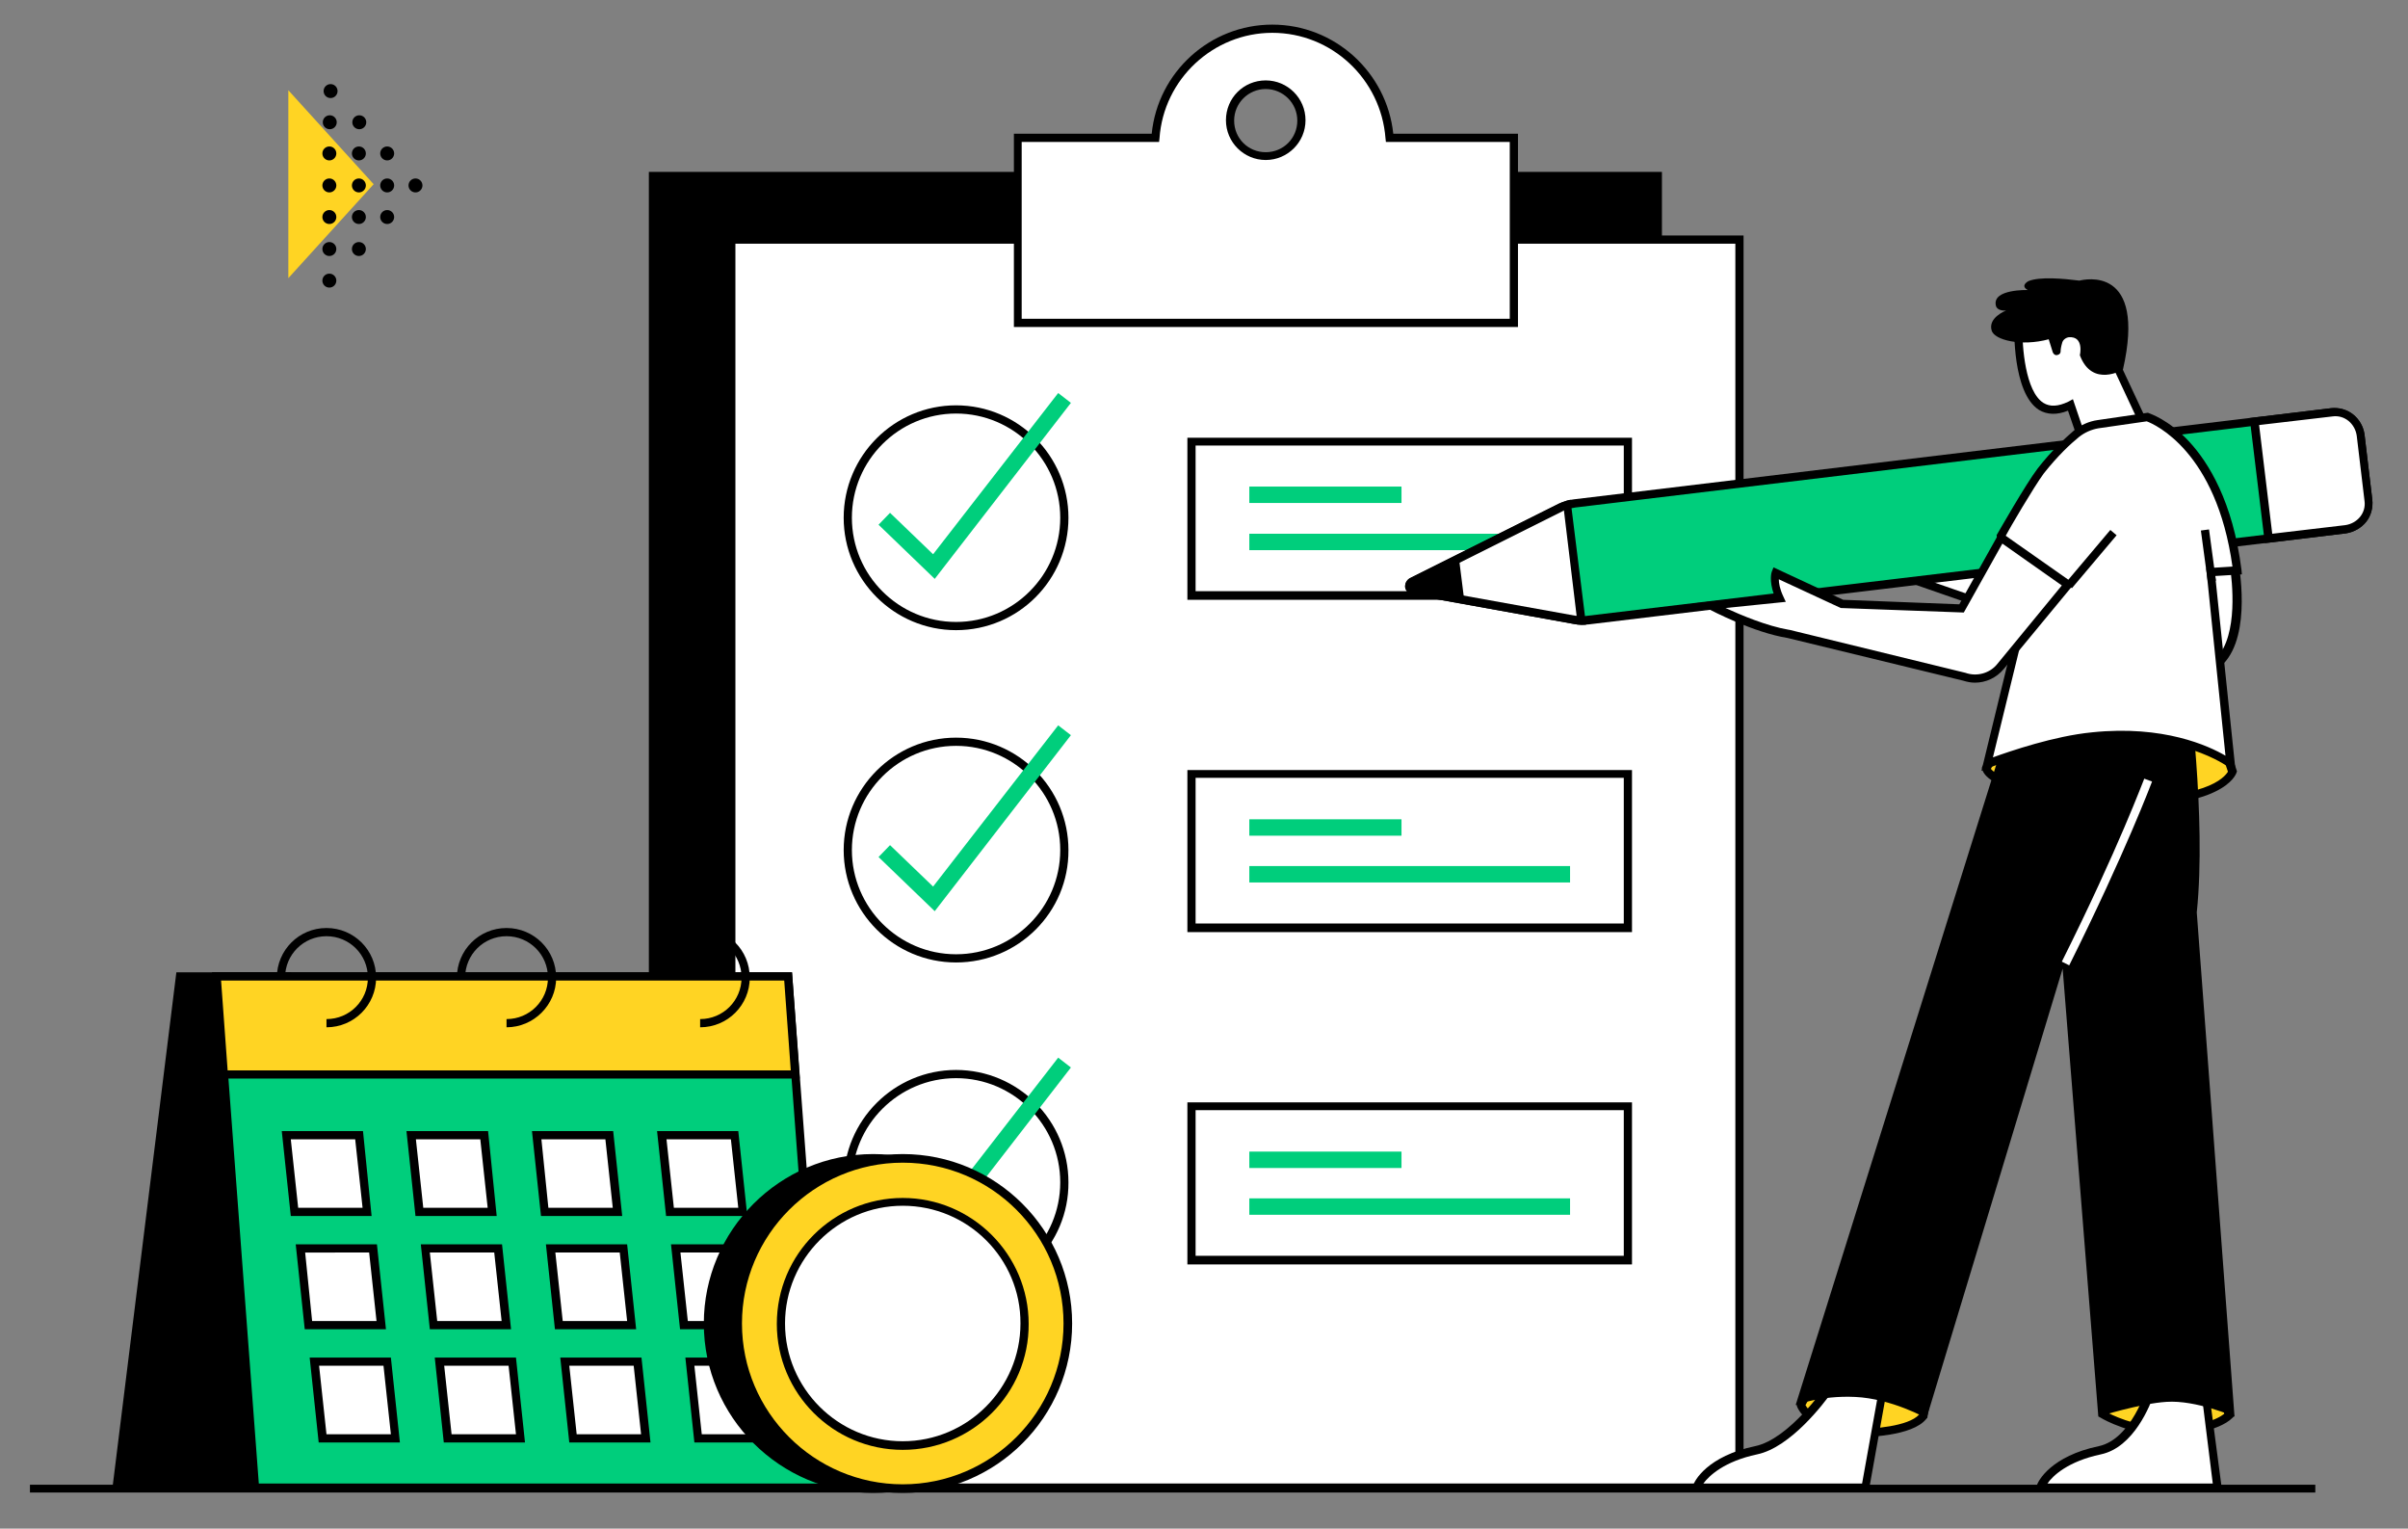 <?xml version="1.0" encoding="utf-8"?>
<!-- Generator: Adobe Illustrator 25.1.0, SVG Export Plug-In . SVG Version: 6.00 Build 0)  -->
<svg version="1.1" id="Capa_1" xmlns="http://www.w3.org/2000/svg" xmlns:xlink="http://www.w3.org/1999/xlink" x="0px" y="0px"
	 viewBox="0 0 587.1 372.6" style="enable-background:new 0 0 587.1 372.6;" xml:space="preserve">
<rect x="0" y="0" width="587.1" height="372.6" fill="#808080" stroke="none"/>
<style type="text/css">
	.st0{fill:#FFD423;}
	.st1{fill:#FFFFFF;}
	.st2{fill:#00CE7C;}
</style>
<g>
	<g id="Element_3_">
		<g>
			<g>
				<g>
					<g>
						<polygon class="st0" points="70.3,22 70.3,67.8 91.1,44.9 						"/>
					</g>
				</g>
			</g>
		</g>
		<g>
			<g>
				<g>
					<g>
						<g>
							<circle cx="87.6" cy="29.8" r="1.7"/>
						</g>
					</g>
				</g>
			</g>
			<g>
				<g>
					<g>
						<g>
							<circle cx="87.5" cy="37.4" r="1.7"/>
						</g>
					</g>
				</g>
			</g>
			<g>
				<g>
					<g>
						<g>
							<circle cx="87.5" cy="45.2" r="1.7"/>
						</g>
					</g>
				</g>
			</g>
			<g>
				<g>
					<g>
						<g>
							<circle cx="87.5" cy="52.9" r="1.7"/>
						</g>
					</g>
				</g>
			</g>
			<g>
				<g>
					<g>
						<g>
							<circle cx="94.4" cy="37.4" r="1.7"/>
						</g>
					</g>
				</g>
			</g>
			<g>
				<g>
					<g>
						<g>
							<circle cx="94.4" cy="45.2" r="1.7"/>
						</g>
					</g>
				</g>
			</g>
			<g>
				<g>
					<g>
						<g>
							<circle cx="101.3" cy="45.2" r="1.7"/>
						</g>
					</g>
				</g>
			</g>
			<g>
				<g>
					<g>
						<g>
							<circle cx="94.4" cy="52.9" r="1.7"/>
						</g>
					</g>
				</g>
			</g>
			<g>
				<g>
					<g>
						<g>
							<circle cx="87.5" cy="60.7" r="1.7"/>
						</g>
					</g>
				</g>
			</g>
			<g>
				<g>
					<g>
						<g>
							<circle cx="80.4" cy="29.8" r="1.7"/>
						</g>
					</g>
				</g>
			</g>
			<g>
				<g>
					<g>
						<g>
							<circle cx="80.6" cy="22.2" r="1.7"/>
						</g>
					</g>
				</g>
			</g>
			<g>
				<g>
					<g>
						<g>
							<circle cx="80.3" cy="37.4" r="1.7"/>
						</g>
					</g>
				</g>
			</g>
			<g>
				<g>
					<g>
						<g>
							<circle cx="80.3" cy="45.2" r="1.7"/>
						</g>
					</g>
				</g>
			</g>
			<g>
				<g>
					<g>
						<g>
							<circle cx="80.3" cy="52.9" r="1.7"/>
						</g>
					</g>
				</g>
			</g>
			<g>
				<g>
					<g>
						<g>
							<circle cx="80.3" cy="60.7" r="1.7"/>
						</g>
					</g>
				</g>
			</g>
			<g>
				<g>
					<g>
						<g>
							<circle cx="80.3" cy="68.4" r="1.7"/>
						</g>
					</g>
				</g>
			</g>
		</g>
	</g>
	<g>
		<g>
			<g>
				<g>
					<rect x="158.2" y="41.9" width="247" height="311.5"/>
				</g>
			</g>
		</g>
	</g>
	<g>
		<g>
			<g>
				<g>
					<rect x="178.3" y="58.4" class="st1" width="245.8" height="304.3"/>
				</g>
			</g>
		</g>
		<g>
			<g>
				<g>
					<path d="M425.2,363.6H177.3V57.4h247.8V363.6z M179.3,361.6h243.8V59.4H179.3V361.6z"/>
				</g>
			</g>
		</g>
	</g>
	<g>
		<g>
			<g>
				<g>
					<g>
						<circle class="st1" cx="233.1" cy="126.2" r="26.4"/>
					</g>
				</g>
			</g>
			<g>
				<g>
					<g>
						<path d="M233.1,153.6c-15.1,0-27.4-12.3-27.4-27.4s12.3-27.4,27.4-27.4s27.4,12.3,27.4,27.4S248.3,153.6,233.1,153.6z
							 M233.1,100.8c-14,0-25.4,11.4-25.4,25.4s11.4,25.4,25.4,25.4s25.4-11.4,25.4-25.4S247.1,100.8,233.1,100.8z"/>
					</g>
				</g>
			</g>
		</g>
		<g>
			<g>
				<g>
					<g>
						<polygon class="st2" points="227.9,141.1 214.2,127.9 217,125 227.5,135.1 258,95.8 261.1,98.2 						"/>
					</g>
				</g>
			</g>
		</g>
		<g>
			<g>
				<g>
					<g>
						<rect x="290.5" y="107.7" class="st1" width="106.4" height="37.5"/>
					</g>
				</g>
			</g>
			<g>
				<g>
					<g>
						<path d="M397.9,146.2H289.5v-39.5h108.4V146.2z M291.5,144.1h104.4v-35.5H291.5V144.1z"/>
					</g>
				</g>
			</g>
		</g>
		<g>
			<g>
				<g>
					<g>
						<g>
							<rect x="304.6" y="118.6" class="st2" width="37.1" height="4"/>
						</g>
					</g>
				</g>
			</g>
			<g>
				<g>
					<g>
						<g>
							<rect x="304.6" y="130.1" class="st2" width="78.2" height="4"/>
						</g>
					</g>
				</g>
			</g>
		</g>
	</g>
	<g>
		<g>
			<g>
				<g>
					<g>
						<circle class="st1" cx="233.1" cy="207.2" r="26.4"/>
					</g>
				</g>
			</g>
			<g>
				<g>
					<g>
						<path d="M233.1,234.6c-15.1,0-27.4-12.3-27.4-27.4c0-15.1,12.3-27.4,27.4-27.4s27.4,12.3,27.4,27.4
							C260.6,222.3,248.3,234.6,233.1,234.6z M233.1,181.8c-14,0-25.4,11.4-25.4,25.4s11.4,25.4,25.4,25.4s25.4-11.4,25.4-25.4
							S247.1,181.8,233.1,181.8z"/>
					</g>
				</g>
			</g>
		</g>
		<g>
			<g>
				<g>
					<g>
						<polygon class="st2" points="227.9,222.1 214.2,208.9 217,206 227.5,216.1 258,176.8 261.1,179.2 						"/>
					</g>
				</g>
			</g>
		</g>
		<g>
			<g>
				<g>
					<g>
						<rect x="290.5" y="188.7" class="st1" width="106.4" height="37.5"/>
					</g>
				</g>
			</g>
			<g>
				<g>
					<g>
						<path d="M397.9,227.2H289.5v-39.5h108.4V227.2z M291.5,225.1h104.4v-35.5H291.5V225.1z"/>
					</g>
				</g>
			</g>
		</g>
		<g>
			<g>
				<g>
					<g>
						<g>
							<rect x="304.6" y="199.7" class="st2" width="37.1" height="4"/>
						</g>
					</g>
				</g>
			</g>
			<g>
				<g>
					<g>
						<g>
							<rect x="304.6" y="211.1" class="st2" width="78.2" height="4"/>
						</g>
					</g>
				</g>
			</g>
		</g>
	</g>
	<g>
		<g>
			<g>
				<g>
					<g>
						<circle class="st1" cx="233.1" cy="288.2" r="26.4"/>
					</g>
				</g>
			</g>
			<g>
				<g>
					<g>
						<path d="M233.1,315.6c-15.1,0-27.4-12.3-27.4-27.4c0-15.1,12.3-27.4,27.4-27.4s27.4,12.3,27.4,27.4
							C260.6,303.3,248.3,315.6,233.1,315.6z M233.1,262.8c-14,0-25.4,11.4-25.4,25.4c0,14,11.4,25.4,25.4,25.4s25.4-11.4,25.4-25.4
							C258.5,274.2,247.1,262.8,233.1,262.8z"/>
					</g>
				</g>
			</g>
		</g>
		<g>
			<g>
				<g>
					<g>
						<polygon class="st2" points="227.9,303.1 214.2,289.9 217,287 227.5,297.1 258,257.8 261.1,260.2 						"/>
					</g>
				</g>
			</g>
		</g>
		<g>
			<g>
				<g>
					<g>
						<rect x="290.5" y="269.7" class="st1" width="106.4" height="37.5"/>
					</g>
				</g>
			</g>
			<g>
				<g>
					<g>
						<path d="M397.9,308.2H289.5v-39.5h108.4V308.2z M291.5,306.1h104.4v-35.5H291.5V306.1z"/>
					</g>
				</g>
			</g>
		</g>
		<g>
			<g>
				<g>
					<g>
						<g>
							<rect x="304.6" y="280.7" class="st2" width="37.1" height="4"/>
						</g>
					</g>
				</g>
			</g>
			<g>
				<g>
					<g>
						<g>
							<rect x="304.6" y="292.1" class="st2" width="78.2" height="4"/>
						</g>
					</g>
				</g>
			</g>
		</g>
	</g>
	<g>
		<g>
			<g>
				<g>
					<path class="st1" d="M338.8,33.6C337.7,18.7,325.3,7,310.2,7s-27.5,11.7-28.5,26.6h-33.5v45.1h120.9V33.6H338.8z M308.6,38
						c-4.8,0-8.7-3.9-8.7-8.7c0-4.8,3.9-8.7,8.7-8.7s8.7,3.9,8.7,8.7C317.3,34.1,313.4,38,308.6,38z"/>
				</g>
			</g>
		</g>
		<g>
			<g>
				<g>
					<path d="M370.1,79.7H247.2V32.6h33.6C282.3,17.6,295,6,310.2,6s27.9,11.6,29.5,26.6h30.4V79.7z M249.2,77.7h118.9V34.6h-30.2
						l-0.1-0.9C336.7,19.3,324.7,8,310.2,8c-14.4,0-26.5,11.3-27.5,25.7l-0.1,0.9h-33.5V77.7z M308.6,39c-5.3,0-9.7-4.3-9.7-9.7
						s4.3-9.7,9.7-9.7c5.3,0,9.7,4.3,9.7,9.7S313.9,39,308.6,39z M308.6,21.7c-4.2,0-7.7,3.4-7.7,7.7s3.4,7.7,7.7,7.7
						s7.7-3.4,7.7-7.7S312.8,21.7,308.6,21.7z"/>
				</g>
			</g>
		</g>
	</g>
	<g id="Calendar_2_">
		<g>
			<g>
				<g>
					<g>
						<g>
							<polygon points="70,238.1 43.9,238.1 28.4,362.6 70,362.6 							"/>
						</g>
					</g>
				</g>
			</g>
			<g>
				<g>
					<g>
						<g>
							<path d="M71,363.6H27.3L43,237h28V363.6z M29.6,361.6H69V239.1H44.8L29.6,361.6z"/>
						</g>
					</g>
				</g>
			</g>
		</g>
		<g>
			<g>
				<g>
					<g>
						<g>
							<polygon class="st2" points="52.8,238.1 54.6,261.9 62.2,362.6 201.5,362.6 193.9,261.9 192.2,238.1 							"/>
						</g>
					</g>
				</g>
			</g>
			<g>
				<g>
					<g>
						<g>
							<path d="M202.6,363.6H61.2L51.7,237h141.4L202.6,363.6z M63.1,361.6h137.3l-9.2-122.6H53.9L63.1,361.6z"/>
						</g>
					</g>
				</g>
			</g>
		</g>
		<g>
			<g>
				<g>
					<g>
						<polygon class="st1" points="179.1,276.7 161.4,276.7 163.3,295.4 181.1,295.4 						"/>
					</g>
				</g>
			</g>
			<g>
				<g>
					<g>
						<path d="M182.2,296.4h-19.8l-2.2-20.7H180L182.2,296.4z M164.3,294.4H180l-1.8-16.7h-15.7L164.3,294.4z"/>
					</g>
				</g>
			</g>
		</g>
		<g>
			<g>
				<g>
					<g>
						<polygon class="st1" points="148.6,276.7 130.8,276.7 132.8,295.4 150.5,295.4 						"/>
					</g>
				</g>
			</g>
			<g>
				<g>
					<g>
						<path d="M151.7,296.4h-19.8l-2.2-20.7h19.8L151.7,296.4z M133.7,294.4h15.7l-1.8-16.7H132L133.7,294.4z"/>
					</g>
				</g>
			</g>
		</g>
		<g>
			<g>
				<g>
					<g>
						<polygon class="st1" points="118,276.7 100.3,276.7 102.3,295.4 120,295.4 						"/>
					</g>
				</g>
			</g>
			<g>
				<g>
					<g>
						<path d="M121.1,296.4h-19.8l-2.2-20.7H119L121.1,296.4z M103.2,294.4h15.7l-1.8-16.7h-15.7L103.2,294.4z"/>
					</g>
				</g>
			</g>
		</g>
		<g>
			<g>
				<g>
					<g>
						<polygon class="st1" points="87.5,276.7 69.8,276.7 71.8,295.4 89.5,295.4 						"/>
					</g>
				</g>
			</g>
			<g>
				<g>
					<g>
						<path d="M90.6,296.4H70.9l-2.2-20.7h19.8L90.6,296.4z M72.7,294.4h15.7l-1.8-16.7H70.9L72.7,294.4z"/>
					</g>
				</g>
			</g>
		</g>
		<g>
			<g>
				<g>
					<g>
						<polygon class="st1" points="182.6,304.3 164.8,304.3 166.8,323 184.5,323 						"/>
					</g>
				</g>
			</g>
			<g>
				<g>
					<g>
						<path d="M185.6,324h-19.8l-2.2-20.7h19.8L185.6,324z M167.7,322h15.7l-1.8-16.7h-15.7L167.7,322z"/>
					</g>
				</g>
			</g>
		</g>
		<g>
			<g>
				<g>
					<g>
						<polygon class="st1" points="152,304.3 134.3,304.3 136.3,323 154,323 						"/>
					</g>
				</g>
			</g>
			<g>
				<g>
					<g>
						<path d="M155.1,324h-19.8l-2.2-20.7h19.8L155.1,324z M137.2,322h15.7l-1.8-16.7h-15.7L137.2,322z"/>
					</g>
				</g>
			</g>
		</g>
		<g>
			<g>
				<g>
					<g>
						<polygon class="st1" points="121.5,304.3 103.8,304.3 105.7,323 123.5,323 						"/>
					</g>
				</g>
			</g>
			<g>
				<g>
					<g>
						<path d="M124.6,324h-19.8l-2.2-20.7h19.8L124.6,324z M106.6,322h15.7l-1.8-16.7h-15.7L106.6,322z"/>
					</g>
				</g>
			</g>
		</g>
		<g>
			<g>
				<g>
					<g>
						<polygon class="st1" points="91,304.3 73.2,304.3 75.2,323 92.9,323 						"/>
					</g>
				</g>
			</g>
			<g>
				<g>
					<g>
						<path d="M94.1,324H74.3l-2.2-20.7h19.8L94.1,324z M76.1,322h15.7l-1.8-16.7H74.4L76.1,322z"/>
					</g>
				</g>
			</g>
		</g>
		<g>
			<g>
				<g>
					<g>
						<polygon class="st1" points="186,331.9 168.3,331.9 170.2,350.6 188,350.6 						"/>
					</g>
				</g>
			</g>
			<g>
				<g>
					<g>
						<path d="M189.1,351.6h-19.8l-2.2-20.7h19.8L189.1,351.6z M171.1,349.6h15.7l-1.8-16.7h-15.7L171.1,349.6z"/>
					</g>
				</g>
			</g>
		</g>
		<g>
			<g>
				<g>
					<g>
						<polygon class="st1" points="155.5,331.9 137.7,331.9 139.7,350.6 157.4,350.6 						"/>
					</g>
				</g>
			</g>
			<g>
				<g>
					<g>
						<path d="M158.6,351.6h-19.8l-2.2-20.7h19.8L158.6,351.6z M140.6,349.6h15.7l-1.8-16.7h-15.7L140.6,349.6z"/>
					</g>
				</g>
			</g>
		</g>
		<g>
			<g>
				<g>
					<g>
						<polygon class="st1" points="124.9,331.9 107.2,331.9 109.2,350.6 126.9,350.6 						"/>
					</g>
				</g>
			</g>
			<g>
				<g>
					<g>
						<path d="M128,351.6h-19.8l-2.2-20.7h19.8L128,351.6z M110.1,349.6h15.7l-1.8-16.7h-15.7L110.1,349.6z"/>
					</g>
				</g>
			</g>
		</g>
		<g>
			<g>
				<g>
					<g>
						<polygon class="st1" points="94.4,331.9 76.7,331.9 78.7,350.6 96.4,350.6 						"/>
					</g>
				</g>
			</g>
			<g>
				<g>
					<g>
						<path d="M97.5,351.6H77.7l-2.2-20.7h19.8L97.5,351.6z M79.6,349.6h15.7l-1.8-16.7H77.8L79.6,349.6z"/>
					</g>
				</g>
			</g>
		</g>
		<g>
			<g>
				<g>
					<g>
						<g>
							<polygon class="st0" points="52.8,238.1 54.6,261.9 193.9,261.9 192.2,238.1 							"/>
						</g>
					</g>
				</g>
			</g>
			<g>
				<g>
					<g>
						<g>
							<path d="M195,262.9H53.7L51.7,237h141.4L195,262.9z M55.5,260.9h137.3l-1.6-21.9H53.9L55.5,260.9z"/>
						</g>
					</g>
				</g>
			</g>
		</g>
		<g>
			<g>
				<g>
					<g>
						<path d="M170.7,250.4v-2c5.6,0,10.1-4.5,10.1-10.1s-4.5-10.1-10.1-10.1c-5.6,0-10.1,4.5-10.1,10.1h-2
							c0-6.7,5.4-12.1,12.1-12.1s12.1,5.4,12.1,12.1S177.4,250.4,170.7,250.4z"/>
					</g>
				</g>
			</g>
		</g>
		<g>
			<g>
				<g>
					<g>
						<path d="M123.5,250.4v-2c5.6,0,10.1-4.5,10.1-10.1s-4.5-10.1-10.1-10.1c-5.6,0-10.1,4.5-10.1,10.1h-2
							c0-6.7,5.4-12.1,12.1-12.1s12.1,5.4,12.1,12.1S130.1,250.4,123.5,250.4z"/>
					</g>
				</g>
			</g>
		</g>
		<g>
			<g>
				<g>
					<g>
						<path d="M79.6,250.4v-2c5.6,0,10.1-4.5,10.1-10.1s-4.5-10.1-10.1-10.1s-10.1,4.5-10.1,10.1h-2c0-6.7,5.4-12.1,12.1-12.1
							c6.7,0,12.1,5.4,12.1,12.1S86.3,250.4,79.6,250.4z"/>
					</g>
				</g>
			</g>
		</g>
	</g>
	<g id="Coin_3_">
		<g>
			<g>
				<g>
					<g>
						<g>
							<circle cx="212.9" cy="322.7" r="40.2"/>
						</g>
					</g>
				</g>
			</g>
			<g>
				<g>
					<g>
						<g>
							<path d="M212.9,363.9c-22.7,0-41.3-18.5-41.3-41.3c0-22.7,18.5-41.3,41.3-41.3c22.7,0,41.3,18.5,41.3,41.3
								C254.1,345.4,235.6,363.9,212.9,363.9z M212.9,283.4c-21.6,0-39.2,17.6-39.2,39.2s17.6,39.2,39.2,39.2s39.2-17.6,39.2-39.2
								S234.5,283.4,212.9,283.4z"/>
						</g>
					</g>
				</g>
			</g>
		</g>
		<g>
			<g>
				<g>
					<g>
						<g>
							<circle class="st0" cx="220.1" cy="322.7" r="40.2"/>
						</g>
					</g>
				</g>
			</g>
			<g>
				<g>
					<g>
						<g>
							<path d="M220.1,363.9c-22.7,0-41.3-18.5-41.3-41.3c0-22.7,18.5-41.3,41.3-41.3c22.7,0,41.3,18.5,41.3,41.3
								C261.4,345.4,242.9,363.9,220.1,363.9z M220.1,283.4c-21.6,0-39.2,17.6-39.2,39.2s17.6,39.2,39.2,39.2s39.2-17.6,39.2-39.2
								S241.8,283.4,220.1,283.4z"/>
						</g>
					</g>
				</g>
			</g>
		</g>
		<g>
			<g>
				<g>
					<g>
						<circle class="st1" cx="220.1" cy="322.7" r="29.7"/>
					</g>
				</g>
			</g>
			<g>
				<g>
					<g>
						<path d="M220.1,353.4c-17,0-30.7-13.8-30.7-30.7c0-17,13.8-30.7,30.7-30.7s30.7,13.8,30.7,30.7
							C250.9,339.6,237.1,353.4,220.1,353.4z M220.1,293.9c-15.8,0-28.7,12.9-28.7,28.7c0,15.8,12.9,28.7,28.7,28.7
							c15.8,0,28.7-12.9,28.7-28.7C248.9,306.8,236,293.9,220.1,293.9z"/>
					</g>
				</g>
			</g>
		</g>
	</g>
	<g id="Man_2_">
		<g>
			<g>
				<g>
					<g>
						<path class="st1" d="M544.6,136.9c0,0,5.8,29.8-13.2,26.9L457,138l6.9-14.9l62.3,15.2L544.6,136.9z"/>
					</g>
				</g>
			</g>
			<g>
				<g>
					<g>
						<path d="M533.9,165c-0.8,0-1.7-0.1-2.6-0.2l-0.2,0l-75.4-26.2l7.7-16.7l62.9,15.3l19.2-1.4l0.2,0.9c0.1,0.7,3.4,17.8-3.6,25.1
							C539.9,163.9,537.2,165,533.9,165z M531.6,162.8c3.8,0.6,6.8-0.3,8.8-2.4c5.4-5.7,3.8-18.9,3.3-22.4l-17.7,1.3l-61.6-15
							l-6,13.1L531.6,162.8z"/>
					</g>
				</g>
			</g>
		</g>
		<g>
			<g>
				<g>
					<g>
						<g>
							<path class="st1" d="M524,106l-8.4-18l-7.8-15.2l-15.6,6.4c0,0-1,26.5,12.7,19.6l3.5,10.4L524,106z"/>
						</g>
					</g>
				</g>
				<g>
					<g>
						<g>
							<path d="M507.7,110.3l-3.5-10.2c-2.7,1.1-5.1,1-7.1-0.2c-6.5-4.2-6-20.1-6-20.8l0-0.6l17.1-7l8.2,16.1l9,19.2L507.7,110.3z
								 M505.4,97.3l3.6,10.6l13.5-2.7l-7.9-16.9L507.3,74l-14.2,5.8c-0.1,4.7,0.7,15.6,5.1,18.4c1.6,1,3.6,0.9,6.1-0.3L505.4,97.3z
								"/>
						</g>
					</g>
				</g>
			</g>
			<g>
				<g>
					<g>
						<g>
							<path d="M485.6,80.6c-1-3.2,3.5-4.9,3.5-4.9c-1.7,0.1-2.4-0.6-2.5-1.3c-0.8-4,7.8-3.7,7.8-3.7c-2-1.1,0.2-2.2,0.2-2.2
								c2.8-1.1,8.4-0.6,12.4-0.1c1.2-0.3,16.4-3.8,10.6,21.7c0,0-7.5,4.5-10.5-3.5c0,0,1.1-4.7-2.7-4.4c-0.7,0.1-1.4,0.6-1.6,1.3
								c-0.3,1-0.4,1.7-0.4,2.2c0,0.4-0.3,0.7-0.7,0.8l0,0c-0.5,0.2-1-0.1-1.2-0.6l-1-3.2C492.8,84.5,486.3,82.9,485.6,80.6z"/>
						</g>
					</g>
				</g>
			</g>
		</g>
		<g>
			<g>
				<g>
					<g>
						<g>
							<path class="st0" d="M544.3,188.1c0,0-2.4,8.5-30.6,6.9c-28.2-1.6-29.4-7.7-29.4-7.7l6-10.5l49.4-2.6L544.3,188.1z"/>
						</g>
					</g>
				</g>
			</g>
			<g>
				<g>
					<g>
						<g>
							<path d="M520.5,196.2c-2.2,0-4.5-0.1-6.9-0.2c-27.6-1.6-30.1-7.3-30.3-8.5l-0.1-0.4l6.5-11.3l50.7-2.7l5,14.9l-0.1,0.3
								c-0.1,0.3-0.9,2.6-5.3,4.7C535.5,195.2,528.9,196.2,520.5,196.2z M485.4,187.4c0.9,1.1,5.6,5.3,28.3,6.6
								c24,1.4,28.7-4.6,29.5-5.9l-4.3-12.8l-48.1,2.5L485.4,187.4z"/>
						</g>
					</g>
				</g>
			</g>
		</g>
		<g>
			<g>
				<g>
					<g>
						<g>
							<path class="st0" d="M512.8,344.9c0,0,8.5,4.8,18.5,4c0,0,8.9-0.8,12.1-4l-2-7.3l-27,0.4L512.8,344.9z"/>
						</g>
					</g>
				</g>
			</g>
			<g>
				<g>
					<g>
						<g>
							<path d="M529.1,350c-9.2,0-16.4-4.1-16.7-4.3l-0.7-0.4l2-8.3l28.6-0.4l2.4,8.6l-0.4,0.4c-3.4,3.4-12.3,4.3-12.7,4.3
								C530.6,350,529.8,350,529.1,350z M514,344.4c2.1,1.1,9.2,4.2,17.3,3.6c2.2-0.2,8.3-1.2,11-3.4l-1.6-5.9l-25.4,0.4L514,344.4z
								"/>
						</g>
					</g>
				</g>
			</g>
		</g>
		<g>
			<g>
				<g>
					<g>
						<g>
							<path class="st0" d="M439.1,342.5c0,0,1.6,5.6,14.1,6.9c0,0,12.5,0,15.7-4l0.8-4.8l-27.6-3.4L439.1,342.5z"/>
						</g>
					</g>
				</g>
			</g>
			<g>
				<g>
					<g>
						<g>
							<path d="M453.2,350.3L453.2,350.3c-13.1-1.3-15-7.3-15.1-7.6l-0.1-0.4l3.6-6.4l29.3,3.6l-1,6.1l-0.2,0.2
								C466.3,350.2,454.5,350.3,453.2,350.3z M440.2,342.5c0.6,1.1,3.3,4.8,13,5.8c3.3,0,12.1-0.6,14.7-3.5l0.6-3.5l-25.9-3.2
								L440.2,342.5z"/>
						</g>
					</g>
				</g>
			</g>
		</g>
		<g>
			<g>
				<g>
					<g>
						<path class="st1" d="M446,338.5c0,0-9,13.2-17.8,15.1c-10.8,2.3-14.2,7.8-14.5,9.1h41.1l4.3-23.7L446,338.5z"/>
					</g>
				</g>
			</g>
			<g>
				<g>
					<g>
						<path d="M455.6,363.6h-43.1l0.2-1.2c0.3-1.5,3.7-7.5,15.2-9.9c8.3-1.7,17.1-14.5,17.2-14.6l0.3-0.5l14.8,0.5L455.6,363.6z
							 M415.3,361.6H454l3.9-21.7l-11.4-0.4c-1.7,2.4-9.9,13.3-18.1,15C420.4,356.2,416.7,359.7,415.3,361.6z"/>
					</g>
				</g>
			</g>
		</g>
		<g>
			<g>
				<g>
					<g>
						<path class="st1" d="M524.5,338.5c0,0-3.8,13.2-12.5,15.1c-10.8,2.3-14.2,7.8-14.5,9.1h43.1l-3-23.7L524.5,338.5z"/>
					</g>
				</g>
			</g>
			<g>
				<g>
					<g>
						<path d="M541.8,363.6h-45.5l0.2-1.2c0.3-1.5,3.7-7.5,15.2-9.9c8-1.7,11.7-14.2,11.8-14.4l0.2-0.8l14.7,0.5L541.8,363.6z
							 M499.2,361.6h40.3l-2.7-21.7l-11.5-0.4c-1,2.9-5,13.3-13.1,15C504.2,356.2,500.5,359.7,499.2,361.6z"/>
					</g>
				</g>
			</g>
		</g>
		<g>
			<g>
				<g>
					<g>
						<path d="M533.5,166c0,0,4.5,33.2,2.1,56.4l9.2,122.9c0,0-9.4-4.1-16.6-3.6c-6.4,0.4-16.6,3.6-16.6,3.6l-8.7-109.2l-33.2,109.6
							c0,0-8.5-4.8-17.4-5.2c-8.5-0.4-14.5,2-14.5,2L493.1,166H533.5z"/>
					</g>
				</g>
			</g>
		</g>
		<g>
			<g>
				<g>
					<g>
						<g>
							<g>
								<path class="st2" d="M571.8,129l-184.7,22.2c-0.5,0.1-1,0.1-1.6,0.1c-0.5,0-1-0.1-1.5-0.2l-27.9-5l-11.5-2.1
									c-1.1-0.2-1.3-1.7-0.3-2.2l10.6-5.3l25.6-12.8c0.5-0.3,1.1-0.5,1.6-0.7c0.6-0.2,1.2-0.3,1.8-0.4l184.5-22.2
									c3.5-0.4,6.6,2.1,7,5.5l1.9,15.9C577.8,125.4,575.3,128.6,571.8,129z"/>
							</g>
						</g>
					</g>
				</g>
				<g>
					<g>
						<g>
							<g>
								<path d="M385.8,152.3c-0.1,0-0.2,0-0.3,0c-0.6,0-1.1-0.1-1.7-0.2l-39.4-7.1c-0.9-0.2-1.6-0.9-1.8-1.8
									c-0.1-0.9,0.3-1.8,1.2-2.3l36.2-18.1c0.6-0.3,1.2-0.5,1.8-0.7c0.6-0.2,1.3-0.3,2-0.4l184.5-22.2c4-0.5,7.7,2.4,8.2,6.4
									l1.9,15.9c0.2,1.9-0.3,3.9-1.5,5.4c-1.2,1.5-3,2.5-4.9,2.8h0l-184.7,22.2C386.8,152.2,386.3,152.3,385.8,152.3z
									 M569.2,101.5c-0.2,0-0.4,0-0.6,0l-184.5,22.2c-0.5,0.1-1.1,0.2-1.6,0.3c-0.5,0.2-1,0.4-1.5,0.6l-36.2,18.1
									c0,0-0.1,0.1-0.1,0.2c0,0.1,0.1,0.1,0.1,0.1l39.4,7.1c0.4,0.1,0.9,0.1,1.4,0.1c0.5,0,0.9,0,1.4-0.1L571.7,128h0
									c1.4-0.2,2.7-0.9,3.6-2c0.9-1.1,1.3-2.5,1.1-3.9l-1.9-15.9C574.1,103.4,571.8,101.5,569.2,101.5z"/>
							</g>
						</g>
					</g>
				</g>
			</g>
			<g>
				<g>
					<g>
						<g>
							<path class="st1" d="M568.4,100.5l-18.8,2.3l3.4,28.5l18.8-2.3c3.5-0.4,6-3.6,5.5-7l-1.9-15.9
								C575,102.6,571.9,100.1,568.4,100.5z"/>
						</g>
					</g>
				</g>
				<g>
					<g>
						<g>
							<path d="M552.2,132.4l-3.7-30.5l19.8-2.4c1.9-0.2,3.9,0.3,5.4,1.5c1.5,1.2,2.5,3,2.8,4.9l1.9,15.9c0.2,1.9-0.3,3.9-1.5,5.4
								c-1.2,1.5-3,2.5-4.9,2.8L552.2,132.4z M550.8,103.6l3.2,26.5l17.8-2.1c1.4-0.2,2.7-0.9,3.6-2c0.9-1.1,1.3-2.5,1.1-3.9
								l-1.9-15.9c-0.2-1.4-0.9-2.7-2-3.6c-1.1-0.9-2.5-1.3-3.9-1.1L550.8,103.6z"/>
						</g>
					</g>
				</g>
			</g>
			<g>
				<g>
					<g>
						<g>
							<path class="st1" d="M382.1,123c-0.6,0.2-1.1,0.4-1.6,0.7l-29.2,14.7l-6.9,3.5c-1,0.5-0.8,2,0.3,2.2l7.4,1.3l31.9,5.7
								c0.5,0.1,1,0.1,1.5,0.2L382.1,123z"/>
						</g>
					</g>
				</g>
				<g>
					<g>
						<g>
							<path d="M386.7,152.3l-1.2,0c-0.6,0-1.1-0.1-1.7-0.2l-39.4-7.1c-0.9-0.2-1.6-0.9-1.8-1.8c-0.1-0.9,0.3-1.8,1.2-2.3l36.2-18.1
								c0.6-0.3,1.2-0.5,1.8-0.7l1.1-0.3L386.7,152.3z M381.3,124.4c-0.1,0.1-0.2,0.1-0.3,0.2l-36.2,18.1c0,0-0.1,0.1-0.1,0.2
								c0,0.1,0.1,0.1,0.1,0.1l39.4,7.1c0.1,0,0.1,0,0.2,0L381.3,124.4z"/>
						</g>
					</g>
				</g>
			</g>
			<g>
				<g>
					<g>
						<g>
							<path d="M356.2,146.1l-11.5-2.1c-1.1-0.2-1.3-1.7-0.3-2.2l10.6-5.3L356.2,146.1z"/>
						</g>
					</g>
				</g>
				<g>
					<g>
						<g>
							<path d="M357.1,147.1l-12.6-2.3c-0.9-0.2-1.5-0.8-1.6-1.7c-0.1-0.9,0.3-1.7,1.1-2.1l11.6-5.8L357.1,147.1z M354.2,137.8
								l-9.6,4.8c-0.2,0.1-0.2,0.3-0.2,0.4c0,0.1,0.1,0.3,0.3,0.3l10.4,1.9L354.2,137.8z"/>
						</g>
					</g>
				</g>
			</g>
		</g>
		<g>
			<g>
				<g>
					<g>
						<path class="st1" d="M523.5,101.6c0,0,17.9,5.5,21.9,37.4l-6.4,0.4l4.8,46.7c0,0-11.7-8.9-33.7-6.6
							c-11.6,1.2-25.7,6.7-25.7,6.7l7-28.7l-3.6-26.9c0,0,6.8-12,9.8-15.8c3.4-4.4,6.6-7.4,8.8-9.1c1.5-1.2,3.3-2,5.2-2.3
							L523.5,101.6z"/>
					</g>
				</g>
			</g>
			<g>
				<g>
					<g>
						<path d="M545.1,188.3l-1.9-1.4c-0.1-0.1-11.7-8.6-32.9-6.4c-11.4,1.1-25.3,6.6-25.4,6.7l-1.8,0.7l7.4-30.4l-3.7-27.1l0.2-0.3
							c0.3-0.5,6.9-12.1,9.8-15.9c3.5-4.5,6.8-7.5,8.9-9.3c1.6-1.3,3.6-2.2,5.7-2.5l12.3-1.8l0.2,0.1c0.2,0.1,4.8,1.5,9.9,7
							c4.6,5,10.6,14.5,12.7,31.2l0.1,1.1l-6.5,0.4L545.1,188.3z M488.9,130.8l3.6,26.8l-6.6,27c4.2-1.5,14.9-5.2,24.2-6.1
							c17.4-1.8,28.4,3.3,32.5,5.7l-4.7-45.7l6.4-0.4c-3.9-28.1-19-34.7-20.9-35.4l-11.8,1.7c-1.7,0.3-3.3,1-4.7,2.1
							c-2.1,1.7-5.2,4.6-8.6,8.9C495.8,118.8,489.9,128.9,488.9,130.8z"/>
					</g>
				</g>
			</g>
		</g>
		<g>
			<g>
				<g>
					<g>
						<path class="st1" d="M504.5,235.3l-1.8-0.9c13.9-27.8,20-44.5,20.1-44.6l1.9,0.7C524.6,190.7,518.4,207.4,504.5,235.3z"/>
					</g>
				</g>
			</g>
		</g>
		<g>
			<g>
				<g>
					<g>
						<rect x="501.4" y="135.1" transform="matrix(0.645 -0.764 0.764 0.645 77.005 438.019)" width="16.9" height="2"/>
					</g>
				</g>
			</g>
		</g>
		<g>
			<g>
				<g>
					<g>
						<path class="st1" d="M487.8,131l-9.7,17.3l-29.2-1.1l-16.2-7.5c0,0-0.8,2.2,1,6.1l-16.7,1.9c0,0,10.6,5.6,18.8,6.9l42.9,10.4
							c3.2,1.1,6.8,0.1,8.9-2.6l16.4-20L487.8,131z"/>
					</g>
				</g>
			</g>
			<g>
				<g>
					<g>
						<path d="M481.5,166.4c-1,0-1.9-0.2-2.9-0.5l-42.8-10.4c-8.2-1.3-18.6-6.7-19.1-7l-2.9-1.5l18.7-2.1c-1.2-3.4-0.6-5.4-0.5-5.6
							l0.4-1l17,7.9l28.3,1.1l9.9-17.7l18.1,12.7L488.6,163C486.8,165.2,484.2,166.4,481.5,166.4z M420.7,148.2
							c3.7,1.7,10.1,4.4,15.4,5.3l0.1,0l43,10.5l0,0c2.8,1,6,0.1,7.8-2.2l15.7-19.1l-14.5-10.2l-9.4,16.8l-30-1.1l-15.1-7
							c0,0.9,0.2,2.3,1.1,4.2l0.6,1.3L420.7,148.2z"/>
					</g>
				</g>
			</g>
		</g>
		<g>
			<g>
				<g>
					<g>
						<path class="st1" d="M537.6,129.5l1.7,12.5L537.6,129.5z"/>
					</g>
				</g>
			</g>
			<g>
				<g>
					<g>
						<rect x="537.4" y="129.4" transform="matrix(0.991 -0.134 0.134 0.991 -13.3 73.093)" width="2" height="12.6"/>
					</g>
				</g>
			</g>
		</g>
	</g>
	<rect x="7.3" y="361.9" width="557.2" height="1.9"/>
</g>
</svg>
